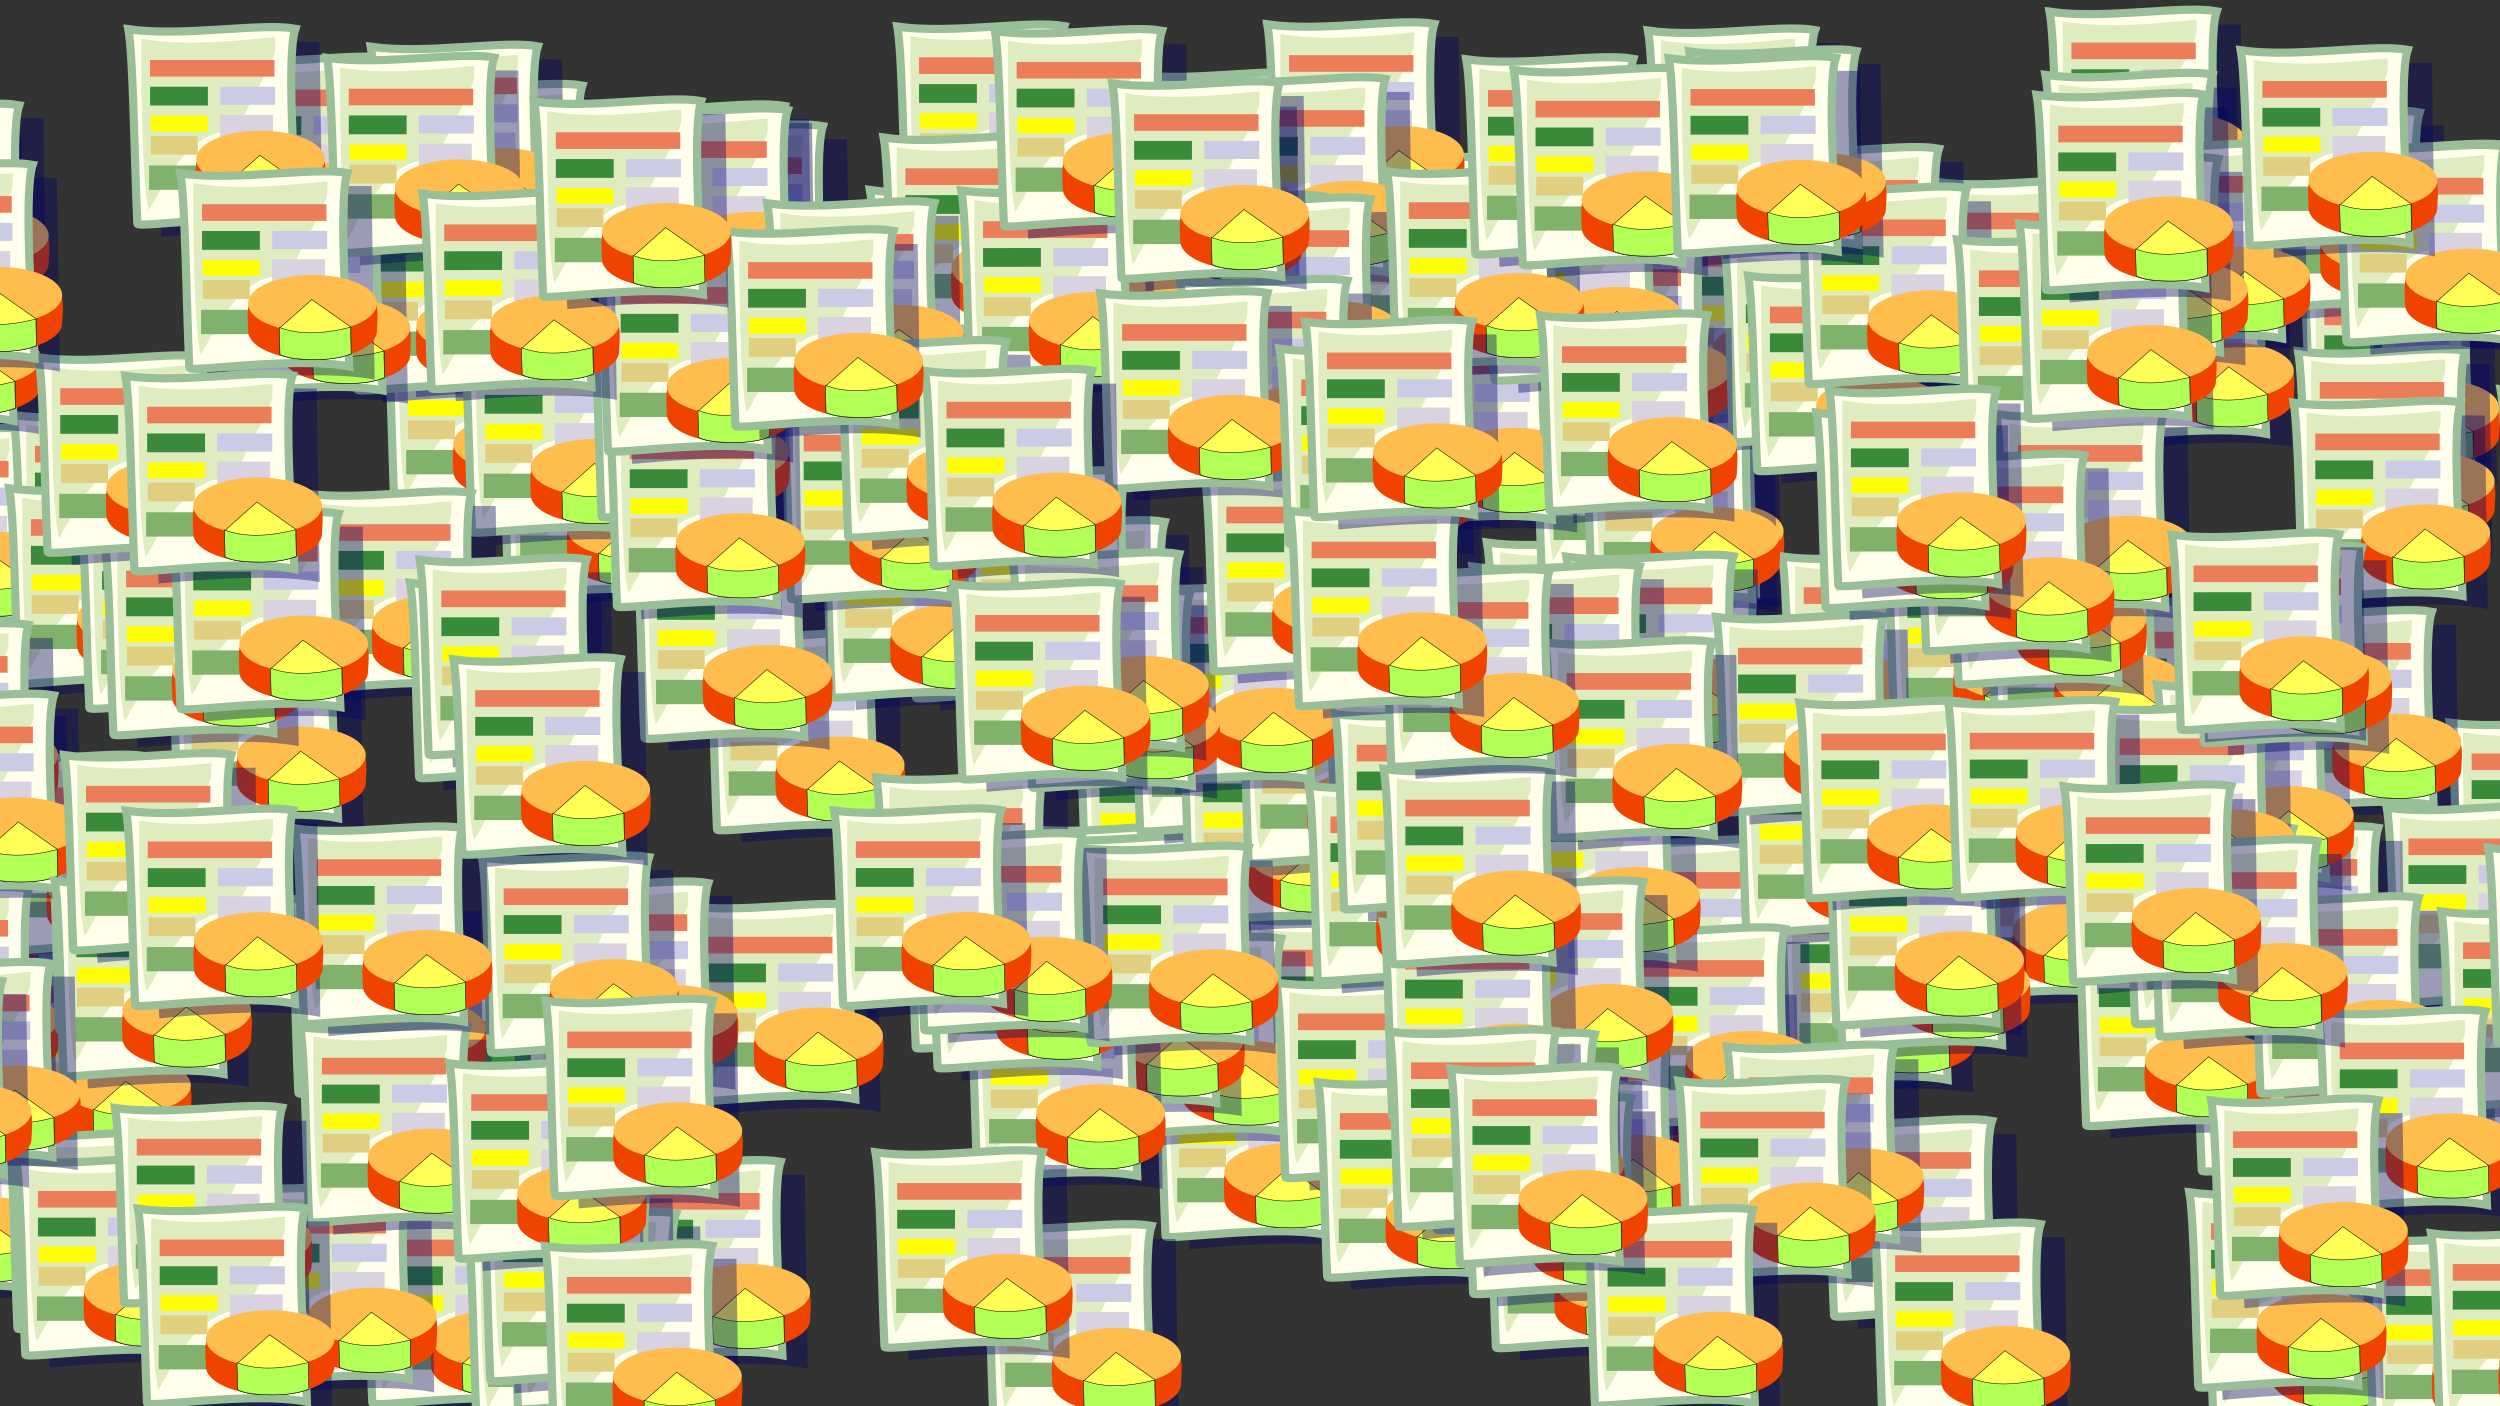<?xml version="1.0" encoding="UTF-8" standalone="no"?>
<!-- Created with Inkscape (http://www.inkscape.org/) -->

<svg
   xmlns:dc="http://purl.org/dc/elements/1.1/"
   xmlns:cc="http://creativecommons.org/ns#"
   xmlns:rdf="http://www.w3.org/1999/02/22-rdf-syntax-ns#"
   xmlns:svg="http://www.w3.org/2000/svg"
   xmlns="http://www.w3.org/2000/svg"
   xmlns:xlink="http://www.w3.org/1999/xlink"
   xmlns:sodipodi="http://sodipodi.sourceforge.net/DTD/sodipodi-0.dtd"
   xmlns:inkscape="http://www.inkscape.org/namespaces/inkscape"
   width="1600"
   height="900"
   id="svg2"
   version="1.1"
   inkscape:version="0.48.5 r10040"
   sodipodi:docname="026.svg">
  <rect width="100%" height="100%" fill="#333333" stroke="none"/>
  <defs
     id="defs4" />
  <sodipodi:namedview
     id="base"
     pagecolor="#ffffff"
     bordercolor="#666666"
     borderopacity="1.0"
     inkscape:pageopacity="0.0"
     inkscape:pageshadow="2"
     inkscape:zoom="0.35"
     inkscape:cx="575.36679"
     inkscape:cy="322.99721"
     inkscape:document-units="px"
     inkscape:current-layer="layer1"
     showgrid="false"
     width="1600px"
     inkscape:window-width="1366"
     inkscape:window-height="721"
     inkscape:window-x="0"
     inkscape:window-y="1"
     inkscape:window-maximized="1" />
  <g
     inkscape:label="Layer 1"
     inkscape:groupmode="layer"
     id="layer1"
     transform="translate(0,-152.362)">
    <use
       x="0"
       y="0"
       xlink:href="#g3450"
       id="use4460"
       transform="translate(-99.296,-245.603)"
       width="1600"
       height="900" />
    <use
       x="0"
       y="0"
       xlink:href="#g3450"
       id="use4462"
       transform="translate(-371.227,-25.188)"
       width="1600"
       height="900" />
    <use
       x="0"
       y="0"
       inkscape:tiled-clone-of="#g3450"
       xlink:href="#g3450"
       id="use4669"
       transform="translate(73.788,191.188)"
       width="1600"
       height="900" />
    <g
       id="g3450"
       transform="matrix(0.329,0,0,0.329,999.395,423.7)"
       inkscape:tile-cx="345.71428"
       inkscape:tile-cy="251.85902"
       inkscape:tile-w="126.14562"
       inkscape:tile-h="134.12118"
       inkscape:tile-x0="283.94774"
       inkscape:tile-y0="186.10471">
      <path
         d="m -80.329,634.583 -19.5,-380.31 326.88,1.021 c -0.02,20.061 5.69,359.95 5.89,376.59 -103.06,-20.5 -303.92,2.56 -313.27,2.7 z"
         id="path623"
         inkscape:connector-curvature="0"
         style="fill:#040565;fill-opacity:0.398;fill-rule:evenodd" />
      <path
         d="m -127.467,609.043 c -5.846,-126.11 -7.764,-324.9 -17.538,-378.34 106.34,15.401 257.76,-13.086 324.92,-0.943 -20.03,58.673 3.73,359.95 3.93,376.58 -103.07,-20.49 -310.88,12.04 -311.31,2.7 z"
         id="path583"
         inkscape:connector-curvature="0"
         style="fill:#ffffeb;fill-rule:evenodd;stroke:#99bf99;stroke-width:15.892" />
      <path
         d="m -105.861,581.553 c -15.266,-68.12 -14.048,-323.15 -13.579,-332.15 100.66,18.276 242.64,-3.342 260.57,-2.983 l -0.51,24.588 c -0.01,20.06 -73.65,143.7 -73.45,160.34 -103.07,-20.5 -163.69,150.06 -173.03,150.2 z"
         id="path622"
         inkscape:connector-curvature="0"
         style="fill:#b2d385;fill-opacity:0.433;fill-rule:evenodd" />
      <path
         d="m -102.775,342.643 v 36.57 H 9.765 v -36.57 H -102.775 z"
         id="path627"
         inkscape:connector-curvature="0"
         style="fill:#3a8b39;fill-rule:evenodd" />
      <path
         d="m -101.368,398.913 v 30.95 H 9.762 v -30.95 H -101.368 z"
         id="path633"
         inkscape:connector-curvature="0"
         style="fill:#ffff00;fill-rule:evenodd" />
      <path
         d="m -101.368,438.303 v 36.57 h 91.439 v -36.57 H -101.368 z"
         id="path626"
         inkscape:connector-curvature="0"
         style="fill:#e1cf80;fill-rule:evenodd" />
      <path
         d="m 33.681,342.643 v 35.17 H 140.591 v -35.17 H 33.681 z"
         id="path628"
         inkscape:connector-curvature="0"
         style="fill:#cbcbe5;fill-rule:evenodd" />
      <path
         d="m 33.681,397.503 v 66.12 H 136.371 v -66.12 H 33.681 z"
         id="path625"
         inkscape:connector-curvature="0"
         style="fill:#d8d2e1;fill-rule:evenodd" />
      <path
         d="m -102.775,290.59 v 32.353 h 241.97 v -32.353 h -241.97 z"
         id="path632"
         inkscape:connector-curvature="0"
         style="fill:#eb7e58;fill-rule:evenodd" />
      <path
         d="m 134.841,543.283 v -47.31 h -239.53 l -0.004,47.31 h 239.53 z"
         id="path636"
         inkscape:connector-curvature="0"
         style="fill:#80b26b;fill-rule:evenodd" />
      <path
         d="m 237.371,537.243 c 0,30.69 -56.05,55.57 -125.2,55.57 -69.15,0 -125.2,-24.88 -125.2,-55.57 -4.22,-84.15 -0.22,-64.01 125.2,-55.57 131.04,-16.88 129.42,-18.73 125.2,55.57 z"
         id="path630"
         inkscape:connector-curvature="0"
         style="fill:#f14300;fill-rule:evenodd" />
      <path
         d="m 237.371,483.783 c 0,30.69 -56.05,55.57 -125.2,55.57 -69.15,0 -125.2,-24.88 -125.2,-55.57 0,-30.69 56.05,-55.56 125.2,-55.56 69.15,0 125.2,24.87 125.2,55.56 z"
         id="path631"
         inkscape:connector-curvature="0"
         style="fill:#ffbd4d;fill-rule:evenodd" />
      <path
         d="m 110.761,476.053 75.97,53.45 v 53.46 c -12.66,1.41 -19.71,9.8 -73.15,9.85 -43.69,0.03 -56.27,-5.63 -64.71,-9.85 v -52.05 l 61.89,-54.86 z"
         id="path635"
         inkscape:connector-curvature="0"
         style="fill:#ffff56;fill-rule:evenodd;stroke:#000000" />
      <path
         d="m 47.471,530.243 c 34.63,13.28 78.57,14.82 138.96,-0.36 -0.34,12.72 0.94,35.49 0.9,51.55 -16,7.25 -42.06,11.35 -68.78,11.38 -43.68,0.03 -61.24,-5.63 -69.68,-9.85 l -1.4,-52.72 z"
         id="path637"
         inkscape:connector-curvature="0"
         style="fill:#b2ff56;fill-rule:evenodd;stroke:#000000" />
    </g>
    <use
       x="0"
       y="0"
       inkscape:tiled-clone-of="#g3450"
       xlink:href="#g3450"
       transform="translate(-179.893,-142.996)"
       id="use4671"
       width="1600"
       height="900" />
    <use
       x="0"
       y="0"
       inkscape:tiled-clone-of="#g3450"
       xlink:href="#g3450"
       transform="translate(-261.861,117.717)"
       id="use4673"
       width="1600"
       height="900" />
    <use
       x="0"
       y="0"
       inkscape:tiled-clone-of="#g3450"
       xlink:href="#g3450"
       transform="translate(-225.383,-299.576)"
       id="use4675"
       width="1600"
       height="900" />
    <use
       x="0"
       y="0"
       inkscape:tiled-clone-of="#g3450"
       xlink:href="#g3450"
       transform="translate(-377.41,-330.233)"
       id="use4677"
       width="1600"
       height="900" />
    <use
       x="0"
       y="0"
       inkscape:tiled-clone-of="#g3450"
       xlink:href="#g3450"
       transform="translate(314.421,69.115)"
       id="use4679"
       width="1600"
       height="900" />
    <use
       x="0"
       y="0"
       inkscape:tiled-clone-of="#g3450"
       xlink:href="#g3450"
       transform="translate(-698.638,374.893)"
       id="use4681"
       width="1600"
       height="900" />
    <use
       x="0"
       y="0"
       inkscape:tiled-clone-of="#g3450"
       xlink:href="#g3450"
       transform="translate(106.034,-195.984)"
       id="use4683"
       width="1600"
       height="900" />
    <use
       x="0"
       y="0"
       inkscape:tiled-clone-of="#g3450"
       xlink:href="#g3450"
       transform="translate(616.281,115.275)"
       id="use4685"
       width="1600"
       height="900" />
    <use
       x="0"
       y="0"
       inkscape:tiled-clone-of="#g3450"
       xlink:href="#g3450"
       transform="translate(-632.012,-91.779)"
       id="use4687"
       width="1600"
       height="900" />
    <use
       x="0"
       y="0"
       inkscape:tiled-clone-of="#g3450"
       xlink:href="#g3450"
       transform="translate(-178.9,79.299)"
       id="use4689"
       width="1600"
       height="900" />
    <use
       x="0"
       y="0"
       inkscape:tiled-clone-of="#g3450"
       xlink:href="#g3450"
       transform="translate(64.016,-90.564)"
       id="use4691"
       width="1600"
       height="900" />
    <use
       x="0"
       y="0"
       inkscape:tiled-clone-of="#g3450"
       xlink:href="#g3450"
       transform="translate(298.191,142.329)"
       id="use4693"
       width="1600"
       height="900" />
    <use
       x="0"
       y="0"
       inkscape:tiled-clone-of="#g3450"
       xlink:href="#g3450"
       transform="translate(34.685,-183.381)"
       id="use4695"
       width="1600"
       height="900" />
    <use
       x="0"
       y="0"
       inkscape:tiled-clone-of="#g3450"
       xlink:href="#g3450"
       transform="translate(29.316,-104.448)"
       id="use4697"
       width="1600"
       height="900" />
    <use
       x="0"
       y="0"
       inkscape:tiled-clone-of="#g3450"
       xlink:href="#g3450"
       transform="translate(-685.874,-292.209)"
       id="use4699"
       width="1600"
       height="900" />
    <use
       x="0"
       y="0"
       inkscape:tiled-clone-of="#g3450"
       xlink:href="#g3450"
       transform="translate(-313.184,-12.976)"
       id="use4701"
       width="1600"
       height="900" />
    <use
       x="0"
       y="0"
       inkscape:tiled-clone-of="#g3450"
       xlink:href="#g3450"
       transform="translate(610.671,280.175)"
       id="use4703"
       width="1600"
       height="900" />
    <use
       x="0"
       y="0"
       inkscape:tiled-clone-of="#g3450"
       xlink:href="#g3450"
       transform="translate(-1096.236,262.956)"
       id="use4705"
       width="1600"
       height="900" />
    <use
       x="0"
       y="0"
       inkscape:tiled-clone-of="#g3450"
       xlink:href="#g3450"
       transform="translate(-294.645,182.931)"
       id="use4707"
       width="1600"
       height="900" />
    <use
       x="0"
       y="0"
       inkscape:tiled-clone-of="#g3450"
       xlink:href="#g3450"
       transform="translate(-512.397,232.605)"
       id="use4709"
       width="1600"
       height="900" />
    <use
       x="0"
       y="0"
       inkscape:tiled-clone-of="#g3450"
       xlink:href="#g3450"
       transform="translate(287.502,-230.823)"
       id="use4711"
       width="1600"
       height="900" />
    <use
       x="0"
       y="0"
       inkscape:tiled-clone-of="#g3450"
       xlink:href="#g3450"
       transform="translate(-623.804,235.024)"
       id="use4713"
       width="1600"
       height="900" />
    <use
       x="0"
       y="0"
       inkscape:tiled-clone-of="#g3450"
       xlink:href="#g3450"
       transform="translate(-531.964,-266.222)"
       id="use4715"
       width="1600"
       height="900" />
    <use
       x="0"
       y="0"
       inkscape:tiled-clone-of="#g3450"
       xlink:href="#g3450"
       transform="translate(65.258,26.799)"
       id="use4717"
       width="1600"
       height="900" />
    <use
       x="0"
       y="0"
       inkscape:tiled-clone-of="#g3450"
       xlink:href="#g3450"
       transform="translate(241.832,-6.066)"
       id="use4719"
       width="1600"
       height="900" />
    <use
       x="0"
       y="0"
       inkscape:tiled-clone-of="#g3450"
       xlink:href="#g3450"
       transform="translate(329.599,157.71)"
       id="use4721"
       width="1600"
       height="900" />
    <use
       x="0"
       y="0"
       inkscape:tiled-clone-of="#g3450"
       xlink:href="#g3450"
       transform="translate(-211.514,319.433)"
       id="use4723"
       width="1600"
       height="900" />
    <use
       x="0"
       y="0"
       inkscape:tiled-clone-of="#g3450"
       xlink:href="#g3450"
       transform="translate(451.649,277.458)"
       id="use4725"
       width="1600"
       height="900" />
    <use
       x="0"
       y="0"
       inkscape:tiled-clone-of="#g3450"
       xlink:href="#g3450"
       transform="translate(-321.632,437.58)"
       id="use4727"
       width="1600"
       height="900" />
    <use
       x="0"
       y="0"
       inkscape:tiled-clone-of="#g3450"
       xlink:href="#g3450"
       transform="translate(-135.683,135.185)"
       id="use4729"
       width="1600"
       height="900" />
    <use
       x="0"
       y="0"
       inkscape:tiled-clone-of="#g3450"
       xlink:href="#g3450"
       transform="translate(188.802,8.915)"
       id="use4731"
       width="1600"
       height="900" />
    <use
       x="0"
       y="0"
       inkscape:tiled-clone-of="#g3450"
       xlink:href="#g3450"
       transform="translate(61.435,-87.678)"
       id="use4733"
       width="1600"
       height="900" />
    <use
       x="0"
       y="0"
       inkscape:tiled-clone-of="#g3450"
       xlink:href="#g3450"
       transform="translate(-554.806,-158.277)"
       id="use4735"
       width="1600"
       height="900" />
    <use
       x="0"
       y="0"
       inkscape:tiled-clone-of="#g3450"
       xlink:href="#g3450"
       transform="translate(182.303,-251.794)"
       id="use4737"
       width="1600"
       height="900" />
    <use
       x="0"
       y="0"
       inkscape:tiled-clone-of="#g3450"
       xlink:href="#g3450"
       transform="translate(-286.06,189.133)"
       id="use4739"
       width="1600"
       height="900" />
    <use
       x="0"
       y="0"
       inkscape:tiled-clone-of="#g3450"
       xlink:href="#g3450"
       transform="translate(-704.976,-146.507)"
       id="use4741"
       width="1600"
       height="900" />
    <use
       x="0"
       y="0"
       inkscape:tiled-clone-of="#g3450"
       xlink:href="#g3450"
       transform="translate(-809.745,-309.656)"
       id="use4743"
       width="1600"
       height="900" />
    <use
       x="0"
       y="0"
       inkscape:tiled-clone-of="#g3450"
       xlink:href="#g3450"
       transform="translate(384.054,37.385)"
       id="use4745"
       width="1600"
       height="900" />
    <use
       x="0"
       y="0"
       inkscape:tiled-clone-of="#g3450"
       xlink:href="#g3450"
       transform="translate(-154.469,240.889)"
       id="use4747"
       width="1600"
       height="900" />
    <use
       x="0"
       y="0"
       inkscape:tiled-clone-of="#g3450"
       xlink:href="#g3450"
       transform="translate(-227.738,59.905)"
       id="use4749"
       width="1600"
       height="900" />
    <use
       x="0"
       y="0"
       inkscape:tiled-clone-of="#g3450"
       xlink:href="#g3450"
       transform="translate(-195.737,117.351)"
       id="use4751"
       width="1600"
       height="900" />
    <use
       x="0"
       y="0"
       inkscape:tiled-clone-of="#g3450"
       xlink:href="#g3450"
       transform="translate(-556.345,-279.112)"
       id="use4753"
       width="1600"
       height="900" />
    <use
       x="0"
       y="0"
       inkscape:tiled-clone-of="#g3450"
       xlink:href="#g3450"
       transform="translate(293.001,165.388)"
       id="use4755"
       width="1600"
       height="900" />
    <use
       x="0"
       y="0"
       inkscape:tiled-clone-of="#g3450"
       xlink:href="#g3450"
       transform="translate(-450.843,-169.788)"
       id="use4757"
       width="1600"
       height="900" />
    <use
       x="0"
       y="0"
       inkscape:tiled-clone-of="#g3450"
       xlink:href="#g3450"
       transform="translate(-498.58,59.148)"
       id="use4759"
       width="1600"
       height="900" />
    <use
       x="0"
       y="0"
       inkscape:tiled-clone-of="#g3450"
       xlink:href="#g3450"
       transform="translate(-140.616,-331.649)"
       id="use4761"
       width="1600"
       height="900" />
    <use
       x="0"
       y="0"
       inkscape:tiled-clone-of="#g3450"
       xlink:href="#g3450"
       transform="translate(-390.868,150.287)"
       id="use4763"
       width="1600"
       height="900" />
    <use
       x="0"
       y="0"
       inkscape:tiled-clone-of="#g3450"
       xlink:href="#g3450"
       transform="translate(-1060.236,-268.812)"
       id="use4765"
       width="1600"
       height="900" />
    <use
       x="0"
       y="0"
       inkscape:tiled-clone-of="#g3450"
       xlink:href="#g3450"
       transform="translate(-238.74,253.665)"
       id="use4767"
       width="1600"
       height="900" />
    <use
       x="0"
       y="0"
       inkscape:tiled-clone-of="#g3450"
       xlink:href="#g3450"
       transform="translate(-85.184,129.785)"
       id="use4769"
       width="1600"
       height="900" />
    <use
       x="0"
       y="0"
       inkscape:tiled-clone-of="#g3450"
       xlink:href="#g3450"
       transform="translate(-662.835,286.493)"
       id="use4771"
       width="1600"
       height="900" />
    <use
       x="0"
       y="0"
       inkscape:tiled-clone-of="#g3450"
       xlink:href="#g3450"
       transform="translate(-171.95,-296.472)"
       id="use4773"
       width="1600"
       height="900" />
    <use
       x="0"
       y="0"
       inkscape:tiled-clone-of="#g3450"
       xlink:href="#g3450"
       transform="translate(255.117,-0.659)"
       id="use4775"
       width="1600"
       height="900" />
    <use
       x="0"
       y="0"
       inkscape:tiled-clone-of="#g3450"
       xlink:href="#g3450"
       transform="translate(-425.13,-25.815)"
       id="use4777"
       width="1600"
       height="900" />
    <use
       x="0"
       y="0"
       inkscape:tiled-clone-of="#g3450"
       xlink:href="#g3450"
       transform="translate(390.497,-193.189)"
       id="use4781"
       width="1600"
       height="900" />
    <use
       x="0"
       y="0"
       inkscape:tiled-clone-of="#g3450"
       xlink:href="#g3450"
       transform="translate(186.698,220.271)"
       id="use4783"
       width="1600"
       height="900" />
    <use
       x="0"
       y="0"
       inkscape:tiled-clone-of="#g3450"
       xlink:href="#g3450"
       transform="translate(-1039.718,-72.003)"
       id="use4785"
       width="1600"
       height="900" />
    <use
       x="0"
       y="0"
       inkscape:tiled-clone-of="#g3450"
       xlink:href="#g3450"
       transform="translate(-394.954,-225.635)"
       id="use4787"
       width="1600"
       height="900" />
    <use
       x="0"
       y="0"
       inkscape:tiled-clone-of="#g3450"
       xlink:href="#g3450"
       transform="translate(360.084,-339.716)"
       id="use4789"
       width="1600"
       height="900" />
    <use
       x="0"
       y="0"
       inkscape:tiled-clone-of="#g3450"
       xlink:href="#g3450"
       transform="translate(-427.891,-199.205)"
       id="use4791"
       width="1600"
       height="900" />
    <use
       x="0"
       y="0"
       inkscape:tiled-clone-of="#g3450"
       xlink:href="#g3450"
       transform="translate(-706.589,-225.839)"
       id="use4793"
       width="1600"
       height="900" />
    <use
       x="0"
       y="0"
       inkscape:tiled-clone-of="#g3450"
       xlink:href="#g3450"
       transform="translate(-605.33,218.207)"
       id="use4795"
       width="1600"
       height="900" />
    <use
       x="0"
       y="0"
       inkscape:tiled-clone-of="#g3450"
       xlink:href="#g3450"
       transform="translate(-212.206,-221.317)"
       id="use4797"
       width="1600"
       height="900" />
    <use
       x="0"
       y="0"
       inkscape:tiled-clone-of="#g3450"
       xlink:href="#g3450"
       transform="translate(-294.045,-253.961)"
       id="use4799"
       width="1600"
       height="900" />
    <use
       x="0"
       y="0"
       inkscape:tiled-clone-of="#g3450"
       xlink:href="#g3450"
       transform="translate(-158.339,80.305)"
       id="use4801"
       width="1600"
       height="900" />
    <use
       x="0"
       y="0"
       inkscape:tiled-clone-of="#g3450"
       xlink:href="#g3450"
       transform="translate(-955.399,264.124)"
       id="use4803"
       width="1600"
       height="900" />
    <use
       x="0"
       y="0"
       inkscape:tiled-clone-of="#g3450"
       xlink:href="#g3450"
       transform="translate(357.428,-299.299)"
       id="use4805"
       width="1600"
       height="900" />
    <use
       x="0"
       y="0"
       inkscape:tiled-clone-of="#g3450"
       xlink:href="#g3450"
       transform="translate(12.595,-284.312)"
       id="use4807"
       width="1600"
       height="900" />
    <use
       x="0"
       y="0"
       inkscape:tiled-clone-of="#g3450"
       xlink:href="#g3450"
       transform="translate(136.687,-191.657)"
       id="use4809"
       width="1600"
       height="900" />
    <use
       x="0"
       y="0"
       inkscape:tiled-clone-of="#g3450"
       xlink:href="#g3450"
       transform="translate(-728.604,-222.334)"
       id="use4811"
       width="1600"
       height="900" />
    <use
       x="0"
       y="0"
       inkscape:tiled-clone-of="#g3450"
       xlink:href="#g3450"
       transform="translate(-66.583,-138.401)"
       id="use4813"
       width="1600"
       height="900" />
    <use
       x="0"
       y="0"
       inkscape:tiled-clone-of="#g3450"
       xlink:href="#g3450"
       transform="translate(50.805,9.076)"
       id="use4815"
       width="1600"
       height="900" />
    <use
       x="0"
       y="0"
       inkscape:tiled-clone-of="#g3450"
       xlink:href="#g3450"
       transform="translate(-268.07,-289.312)"
       id="use4817"
       width="1600"
       height="900" />
    <use
       x="0"
       y="0"
       inkscape:tiled-clone-of="#g3450"
       xlink:href="#g3450"
       transform="translate(-281.344,235.083)"
       id="use4819"
       width="1600"
       height="900" />
    <use
       x="0"
       y="0"
       inkscape:tiled-clone-of="#g3450"
       xlink:href="#g3450"
       transform="translate(2.158,320.188)"
       id="use4821"
       width="1600"
       height="900" />
    <use
       x="0"
       y="0"
       inkscape:tiled-clone-of="#g3450"
       xlink:href="#g3450"
       transform="translate(-134.818,281.705)"
       id="use4823"
       width="1600"
       height="900" />
    <use
       x="0"
       y="0"
       inkscape:tiled-clone-of="#g3450"
       xlink:href="#g3450"
       transform="translate(-766.524,227.804)"
       id="use4825"
       width="1600"
       height="900" />
    <use
       x="0"
       y="0"
       inkscape:tiled-clone-of="#g3450"
       xlink:href="#g3450"
       transform="translate(-655.382,-131.345)"
       id="use4827"
       width="1600"
       height="900" />
    <use
       x="0"
       y="0"
       inkscape:tiled-clone-of="#g3450"
       xlink:href="#g3450"
       transform="translate(-371.345,198.757)"
       id="use4779"
       width="1600"
       height="900" />
    <use
       height="900"
       width="1600"
       id="use4848"
       transform="translate(100.812,-206.948)"
       xlink:href="#g3450"
       inkscape:tiled-clone-of="#g3450"
       y="0"
       x="0" />
    <use
       height="900"
       width="1600"
       id="use4850"
       transform="translate(637.976,277.411)"
       xlink:href="#g3450"
       inkscape:tiled-clone-of="#g3450"
       y="0"
       x="0" />
    <use
       height="900"
       width="1600"
       id="use4852"
       transform="translate(-545.074,0.591)"
       xlink:href="#g3450"
       inkscape:tiled-clone-of="#g3450"
       y="0"
       x="0" />
    <use
       height="900"
       width="1600"
       id="use4854"
       transform="translate(-719.168,426.42)"
       xlink:href="#g3450"
       inkscape:tiled-clone-of="#g3450"
       y="0"
       x="0" />
    <use
       height="900"
       width="1600"
       id="use4856"
       transform="translate(-34.289,117.177)"
       xlink:href="#g3450"
       inkscape:tiled-clone-of="#g3450"
       y="0"
       x="0" />
    <use
       height="900"
       width="1600"
       id="use4858"
       transform="translate(-843.431,52.815)"
       xlink:href="#g3450"
       inkscape:tiled-clone-of="#g3450"
       y="0"
       x="0" />
    <use
       height="900"
       width="1600"
       id="use4860"
       transform="translate(-338.236,-44.878)"
       xlink:href="#g3450"
       inkscape:tiled-clone-of="#g3450"
       y="0"
       x="0" />
    <use
       height="900"
       width="1600"
       id="use4862"
       transform="translate(-181.747,-219.576)"
       xlink:href="#g3450"
       inkscape:tiled-clone-of="#g3450"
       y="0"
       x="0" />
    <use
       height="900"
       width="1600"
       id="use4864"
       transform="translate(-943.213,-81.597)"
       xlink:href="#g3450"
       inkscape:tiled-clone-of="#g3450"
       y="0"
       x="0" />
    <use
       height="900"
       width="1600"
       id="use4866"
       transform="translate(-559.033,396.572)"
       xlink:href="#g3450"
       inkscape:tiled-clone-of="#g3450"
       y="0"
       x="0" />
    <use
       height="900"
       width="1600"
       id="use4868"
       transform="translate(30.686,-194.608)"
       xlink:href="#g3450"
       inkscape:tiled-clone-of="#g3450"
       y="0"
       x="0" />
    <use
       height="900"
       width="1600"
       id="use4870"
       transform="translate(151.767,-189.308)"
       xlink:href="#g3450"
       inkscape:tiled-clone-of="#g3450"
       y="0"
       x="0" />
    <use
       height="900"
       width="1600"
       id="use4872"
       transform="translate(-101.925,97.473)"
       xlink:href="#g3450"
       inkscape:tiled-clone-of="#g3450"
       y="0"
       x="0" />
    <use
       height="900"
       width="1600"
       id="use4874"
       transform="translate(-244.123,-287.071)"
       xlink:href="#g3450"
       inkscape:tiled-clone-of="#g3450"
       y="0"
       x="0" />
    <use
       height="900"
       width="1600"
       id="use4876"
       transform="translate(-386.139,-259.197)"
       xlink:href="#g3450"
       inkscape:tiled-clone-of="#g3450"
       y="0"
       x="0" />
    <use
       height="900"
       width="1600"
       id="use4878"
       transform="translate(497.734,44.58)"
       xlink:href="#g3450"
       inkscape:tiled-clone-of="#g3450"
       y="0"
       x="0" />
    <use
       height="900"
       width="1600"
       id="use4880"
       transform="translate(-451.22,-88.668)"
       xlink:href="#g3450"
       inkscape:tiled-clone-of="#g3450"
       y="0"
       x="0" />
    <use
       height="900"
       width="1600"
       id="use4882"
       transform="translate(575.842,169.68)"
       xlink:href="#g3450"
       inkscape:tiled-clone-of="#g3450"
       y="0"
       x="0" />
    <use
       height="900"
       width="1600"
       id="use4884"
       transform="translate(319.934,5.529)"
       xlink:href="#g3450"
       inkscape:tiled-clone-of="#g3450"
       y="0"
       x="0" />
    <use
       height="900"
       width="1600"
       id="use4886"
       transform="translate(-220.871,28.003)"
       xlink:href="#g3450"
       inkscape:tiled-clone-of="#g3450"
       y="0"
       x="0" />
    <use
       height="900"
       width="1600"
       id="use4888"
       transform="translate(-1.123,-228.6)"
       xlink:href="#g3450"
       inkscape:tiled-clone-of="#g3450"
       y="0"
       x="0" />
    <use
       height="900"
       width="1600"
       id="use4890"
       transform="translate(-945.784,-34.699)"
       xlink:href="#g3450"
       inkscape:tiled-clone-of="#g3450"
       y="0"
       x="0" />
    <use
       height="900"
       width="1600"
       id="use4892"
       transform="translate(296.044,-34.222)"
       xlink:href="#g3450"
       inkscape:tiled-clone-of="#g3450"
       y="0"
       x="0" />
    <use
       height="900"
       width="1600"
       id="use4894"
       transform="translate(-814.968,-220.963)"
       xlink:href="#g3450"
       inkscape:tiled-clone-of="#g3450"
       y="0"
       x="0" />
    <use
       height="900"
       width="1600"
       id="use4896"
       transform="translate(-108.087,345.427)"
       xlink:href="#g3450"
       inkscape:tiled-clone-of="#g3450"
       y="0"
       x="0" />
    <use
       height="900"
       width="1600"
       id="use4898"
       transform="translate(103.025,-327.665)"
       xlink:href="#g3450"
       inkscape:tiled-clone-of="#g3450"
       y="0"
       x="0" />
    <use
       height="900"
       width="1600"
       id="use4900"
       transform="translate(-296.95,32.067)"
       xlink:href="#g3450"
       inkscape:tiled-clone-of="#g3450"
       y="0"
       x="0" />
    <use
       height="900"
       width="1600"
       id="use4902"
       transform="translate(-652.506,437.556)"
       xlink:href="#g3450"
       inkscape:tiled-clone-of="#g3450"
       y="0"
       x="0" />
    <use
       height="900"
       width="1600"
       id="use4904"
       transform="translate(521.992,-169.466)"
       xlink:href="#g3450"
       inkscape:tiled-clone-of="#g3450"
       y="0"
       x="0" />
    <use
       height="900"
       width="1600"
       id="use4906"
       transform="translate(-798.137,411.913)"
       xlink:href="#g3450"
       inkscape:tiled-clone-of="#g3450"
       y="0"
       x="0" />
    <use
       height="900"
       width="1600"
       id="use4908"
       transform="translate(-63.936,-237.487)"
       xlink:href="#g3450"
       inkscape:tiled-clone-of="#g3450"
       y="0"
       x="0" />
    <use
       height="900"
       width="1600"
       id="use4910"
       transform="translate(75.753,281.258)"
       xlink:href="#g3450"
       inkscape:tiled-clone-of="#g3450"
       y="0"
       x="0" />
    <use
       height="900"
       width="1600"
       id="use4912"
       transform="translate(-293.6,-240.421)"
       xlink:href="#g3450"
       inkscape:tiled-clone-of="#g3450"
       y="0"
       x="0" />
    <use
       height="900"
       width="1600"
       id="use4914"
       transform="translate(-554.436,-276.537)"
       xlink:href="#g3450"
       inkscape:tiled-clone-of="#g3450"
       y="0"
       x="0" />
    <use
       height="900"
       width="1600"
       id="use4916"
       transform="translate(490,-275.006)"
       xlink:href="#g3450"
       inkscape:tiled-clone-of="#g3450"
       y="0"
       x="0" />
    <use
       x="0"
       y="0"
       inkscape:tiled-clone-of="#g3450"
       xlink:href="#g3450"
       transform="translate(-900.286,-18.646)"
       id="use4918"
       width="1600"
       height="900" />
    <use
       x="0"
       y="0"
       inkscape:tiled-clone-of="#g3450"
       xlink:href="#g3450"
       transform="translate(-759.573,310.065)"
       id="use4920"
       width="1600"
       height="900" />
    <use
       x="0"
       y="0"
       inkscape:tiled-clone-of="#g3450"
       xlink:href="#g3450"
       transform="translate(160.175,125.158)"
       id="use4922"
       width="1600"
       height="900" />
    <use
       x="0"
       y="0"
       inkscape:tiled-clone-of="#g3450"
       xlink:href="#g3450"
       transform="translate(-331.933,281.677)"
       id="use4924"
       width="1600"
       height="900" />
    <use
       x="0"
       y="0"
       inkscape:tiled-clone-of="#g3450"
       xlink:href="#g3450"
       transform="translate(658.349,-18.362)"
       id="use4926"
       width="1600"
       height="900" />
    <use
       x="0"
       y="0"
       inkscape:tiled-clone-of="#g3450"
       xlink:href="#g3450"
       transform="translate(-196.341,-167.43)"
       id="use4928"
       width="1600"
       height="900" />
    <use
       x="0"
       y="0"
       inkscape:tiled-clone-of="#g3450"
       xlink:href="#g3450"
       transform="translate(146.752,47.628)"
       id="use4930"
       width="1600"
       height="900" />
    <use
       x="0"
       y="0"
       inkscape:tiled-clone-of="#g3450"
       xlink:href="#g3450"
       transform="translate(546.366,-253.935)"
       id="use4932"
       width="1600"
       height="900" />
    <use
       x="0"
       y="0"
       inkscape:tiled-clone-of="#g3450"
       xlink:href="#g3450"
       transform="translate(-357.445,211.522)"
       id="use4934"
       width="1600"
       height="900" />
    <use
       x="0"
       y="0"
       inkscape:tiled-clone-of="#g3450"
       xlink:href="#g3450"
       transform="translate(-180.712,-42.649)"
       id="use4936"
       width="1600"
       height="900" />
    <use
       x="0"
       y="0"
       inkscape:tiled-clone-of="#g3450"
       xlink:href="#g3450"
       transform="translate(167.167,-170.71)"
       id="use4938"
       width="1600"
       height="900" />
    <use
       x="0"
       y="0"
       inkscape:tiled-clone-of="#g3450"
       xlink:href="#g3450"
       transform="translate(648.722,-98.108)"
       id="use4940"
       width="1600"
       height="900" />
    <use
       x="0"
       y="0"
       inkscape:tiled-clone-of="#g3450"
       xlink:href="#g3450"
       transform="translate(-1051.184,-201.518)"
       id="use4942"
       width="1600"
       height="900" />
    <use
       x="0"
       y="0"
       inkscape:tiled-clone-of="#g3450"
       xlink:href="#g3450"
       transform="translate(2.285,326.11)"
       id="use4944"
       width="1600"
       height="900" />
    <use
       x="0"
       y="0"
       inkscape:tiled-clone-of="#g3450"
       xlink:href="#g3450"
       transform="translate(-643.222,201.614)"
       id="use4946"
       width="1600"
       height="900" />
    <use
       x="0"
       y="0"
       inkscape:tiled-clone-of="#g3450"
       xlink:href="#g3450"
       transform="translate(-762.815,182.99)"
       id="use4948"
       width="1600"
       height="900" />
    <use
       x="0"
       y="0"
       inkscape:tiled-clone-of="#g3450"
       xlink:href="#g3450"
       transform="translate(221.58,197.916)"
       id="use4950"
       width="1600"
       height="900" />
    <use
       x="0"
       y="0"
       inkscape:tiled-clone-of="#g3450"
       xlink:href="#g3450"
       transform="translate(200.126,-226.482)"
       id="use4952"
       width="1600"
       height="900" />
    <use
       x="0"
       y="0"
       inkscape:tiled-clone-of="#g3450"
       xlink:href="#g3450"
       transform="translate(519.077,-122.461)"
       id="use4954"
       width="1600"
       height="900" />
    <use
       x="0"
       y="0"
       inkscape:tiled-clone-of="#g3450"
       xlink:href="#g3450"
       transform="translate(-572.423,-141.152)"
       id="use4956"
       width="1600"
       height="900" />
    <use
       x="0"
       y="0"
       inkscape:tiled-clone-of="#g3450"
       xlink:href="#g3450"
       transform="translate(-336.435,-225.325)"
       id="use4958"
       width="1600"
       height="900" />
    <use
       x="0"
       y="0"
       inkscape:tiled-clone-of="#g3450"
       xlink:href="#g3450"
       transform="translate(516.217,-89.428)"
       id="use4960"
       width="1600"
       height="900" />
    <use
       x="0"
       y="0"
       inkscape:tiled-clone-of="#g3450"
       xlink:href="#g3450"
       transform="translate(-869.557,-328.558)"
       id="use4962"
       width="1600"
       height="900" />
    <use
       x="0"
       y="0"
       inkscape:tiled-clone-of="#g3450"
       xlink:href="#g3450"
       transform="translate(217.811,183.906)"
       id="use4964"
       width="1600"
       height="900" />
    <use
       x="0"
       y="0"
       inkscape:tiled-clone-of="#g3450"
       xlink:href="#g3450"
       transform="translate(-247.432,-159.487)"
       id="use4966"
       width="1600"
       height="900" />
    <use
       x="0"
       y="0"
       inkscape:tiled-clone-of="#g3450"
       xlink:href="#g3450"
       transform="translate(-259.554,195.343)"
       id="use4968"
       width="1600"
       height="900" />
    <use
       x="0"
       y="0"
       inkscape:tiled-clone-of="#g3450"
       xlink:href="#g3450"
       transform="translate(83.779,247.558)"
       id="use4970"
       width="1600"
       height="900" />
    <use
       x="0"
       y="0"
       inkscape:tiled-clone-of="#g3450"
       xlink:href="#g3450"
       transform="translate(459.043,434.833)"
       id="use4972"
       width="1600"
       height="900" />
    <use
       x="0"
       y="0"
       inkscape:tiled-clone-of="#g3450"
       xlink:href="#g3450"
       transform="translate(-114.104,155.591)"
       id="use4974"
       width="1600"
       height="900" />
    <use
       x="0"
       y="0"
       inkscape:tiled-clone-of="#g3450"
       xlink:href="#g3450"
       transform="translate(-46.59,265.343)"
       id="use4976"
       width="1600"
       height="900" />
    <use
       x="0"
       y="0"
       inkscape:tiled-clone-of="#g3450"
       xlink:href="#g3450"
       transform="translate(216.313,370.417)"
       id="use4978"
       width="1600"
       height="900" />
    <use
       x="0"
       y="0"
       inkscape:tiled-clone-of="#g3450"
       xlink:href="#g3450"
       transform="translate(-1031.661,102.746)"
       id="use4980"
       width="1600"
       height="900" />
    <use
       x="0"
       y="0"
       inkscape:tiled-clone-of="#g3450"
       xlink:href="#g3450"
       transform="translate(377.698,248.405)"
       id="use4982"
       width="1600"
       height="900" />
    <use
       x="0"
       y="0"
       inkscape:tiled-clone-of="#g3450"
       xlink:href="#g3450"
       transform="translate(-1046.32,-279.601)"
       id="use4984"
       width="1600"
       height="900" />
    <use
       x="0"
       y="0"
       inkscape:tiled-clone-of="#g3450"
       xlink:href="#g3450"
       transform="translate(200.079,102.576)"
       id="use4986"
       width="1600"
       height="900" />
    <use
       height="900"
       width="1600"
       id="use4988"
       transform="translate(-714.386,-317.312)"
       xlink:href="#g3450"
       inkscape:tiled-clone-of="#g3450"
       y="0"
       x="0" />
    <use
       height="900"
       width="1600"
       id="use4990"
       transform="translate(-1050.839,155.904)"
       xlink:href="#g3450"
       inkscape:tiled-clone-of="#g3450"
       y="0"
       x="0" />
    <use
       height="900"
       width="1600"
       id="use4992"
       transform="translate(247.333,436.485)"
       xlink:href="#g3450"
       inkscape:tiled-clone-of="#g3450"
       y="0"
       x="0" />
    <use
       height="900"
       width="1600"
       id="use4994"
       transform="translate(-965.012,137.075)"
       xlink:href="#g3450"
       inkscape:tiled-clone-of="#g3450"
       y="0"
       x="0" />
    <use
       height="900"
       width="1600"
       id="use4996"
       transform="translate(-0.09,390.573)"
       xlink:href="#g3450"
       inkscape:tiled-clone-of="#g3450"
       y="0"
       x="0" />
    <use
       height="900"
       width="1600"
       id="use4998"
       transform="translate(9.312,314.044)"
       xlink:href="#g3450"
       inkscape:tiled-clone-of="#g3450"
       y="0"
       x="0" />
    <use
       height="900"
       width="1600"
       id="use5000"
       transform="translate(-34.078,213.358)"
       xlink:href="#g3450"
       inkscape:tiled-clone-of="#g3450"
       y="0"
       x="0" />
    <use
       height="900"
       width="1600"
       id="use5002"
       transform="translate(-13.265,-309.3)"
       xlink:href="#g3450"
       inkscape:tiled-clone-of="#g3450"
       y="0"
       x="0" />
    <use
       height="900"
       width="1600"
       id="use5004"
       transform="translate(-460.626,-217.13)"
       xlink:href="#g3450"
       inkscape:tiled-clone-of="#g3450"
       y="0"
       x="0" />
    <use
       height="900"
       width="1600"
       id="use5006"
       transform="translate(-1043.197,353.921)"
       xlink:href="#g3450"
       inkscape:tiled-clone-of="#g3450"
       y="0"
       x="0" />
    <use
       height="900"
       width="1600"
       id="use5008"
       transform="translate(-1040.317,52.941)"
       xlink:href="#g3450"
       inkscape:tiled-clone-of="#g3450"
       y="0"
       x="0" />
    <use
       height="900"
       width="1600"
       id="use5010"
       transform="translate(10.489,142.657)"
       xlink:href="#g3450"
       inkscape:tiled-clone-of="#g3450"
       y="0"
       x="0" />
    <use
       height="900"
       width="1600"
       id="use5012"
       transform="translate(-946.283,378.415)"
       xlink:href="#g3450"
       inkscape:tiled-clone-of="#g3450"
       y="0"
       x="0" />
    <use
       height="900"
       width="1600"
       id="use5014"
       transform="translate(-884.873,-1.703)"
       xlink:href="#g3450"
       inkscape:tiled-clone-of="#g3450"
       y="0"
       x="0" />
    <use
       height="900"
       width="1600"
       id="use5016"
       transform="translate(-927.009,-118.471)"
       xlink:href="#g3450"
       inkscape:tiled-clone-of="#g3450"
       y="0"
       x="0" />
    <use
       height="900"
       width="1600"
       id="use5018"
       transform="translate(-14.67,355.993)"
       xlink:href="#g3450"
       inkscape:tiled-clone-of="#g3450"
       y="0"
       x="0" />
    <use
       height="900"
       width="1600"
       id="use5020"
       transform="translate(153.595,322.589)"
       xlink:href="#g3450"
       inkscape:tiled-clone-of="#g3450"
       y="0"
       x="0" />
    <use
       height="900"
       width="1600"
       id="use5022"
       transform="translate(561.571,445.387)"
       xlink:href="#g3450"
       inkscape:tiled-clone-of="#g3450"
       y="0"
       x="0" />
    <use
       height="900"
       width="1600"
       id="use5024"
       transform="translate(-1040.064,221.811)"
       xlink:href="#g3450"
       inkscape:tiled-clone-of="#g3450"
       y="0"
       x="0" />
    <use
       height="900"
       width="1600"
       id="use5026"
       transform="translate(-756.87,-31.463)"
       xlink:href="#g3450"
       inkscape:tiled-clone-of="#g3450"
       y="0"
       x="0" />
    <use
       height="900"
       width="1600"
       id="use5028"
       transform="translate(463.468,182.859)"
       xlink:href="#g3450"
       inkscape:tiled-clone-of="#g3450"
       y="0"
       x="0" />
    <use
       height="900"
       width="1600"
       id="use5030"
       transform="translate(428.843,90.98)"
       xlink:href="#g3450"
       inkscape:tiled-clone-of="#g3450"
       y="0"
       x="0" />
    <use
       height="900"
       width="1600"
       id="use5032"
       transform="translate(-365.972,187.282)"
       xlink:href="#g3450"
       inkscape:tiled-clone-of="#g3450"
       y="0"
       x="0" />
    <use
       height="900"
       width="1600"
       id="use5034"
       transform="translate(-919.465,187.544)"
       xlink:href="#g3450"
       inkscape:tiled-clone-of="#g3450"
       y="0"
       x="0" />
    <use
       height="900"
       width="1600"
       id="use5036"
       transform="translate(400.797,-254.244)"
       xlink:href="#g3450"
       inkscape:tiled-clone-of="#g3450"
       y="0"
       x="0" />
    <use
       height="900"
       width="1600"
       id="use5038"
       transform="translate(-9.297,15.372)"
       xlink:href="#g3450"
       inkscape:tiled-clone-of="#g3450"
       y="0"
       x="0" />
    <use
       height="900"
       width="1600"
       id="use5040"
       transform="translate(37.091,63.84)"
       xlink:href="#g3450"
       inkscape:tiled-clone-of="#g3450"
       y="0"
       x="0" />
    <use
       height="900"
       width="1600"
       id="use5042"
       transform="translate(-6.893,217.51)"
       xlink:href="#g3450"
       inkscape:tiled-clone-of="#g3450"
       y="0"
       x="0" />
    <use
       height="900"
       width="1600"
       id="use5044"
       transform="translate(-97.276,109.715)"
       xlink:href="#g3450"
       inkscape:tiled-clone-of="#g3450"
       y="0"
       x="0" />
    <use
       height="900"
       width="1600"
       id="use5046"
       transform="translate(300.923,-193.902)"
       xlink:href="#g3450"
       inkscape:tiled-clone-of="#g3450"
       y="0"
       x="0" />
    <use
       height="900"
       width="1600"
       id="use5048"
       transform="translate(408.969,183.215)"
       xlink:href="#g3450"
       inkscape:tiled-clone-of="#g3450"
       y="0"
       x="0" />
    <use
       height="900"
       width="1600"
       id="use5050"
       transform="translate(-66.407,242.901)"
       xlink:href="#g3450"
       inkscape:tiled-clone-of="#g3450"
       y="0"
       x="0" />
    <use
       height="900"
       width="1600"
       id="use5052"
       transform="translate(-689.247,25.775)"
       xlink:href="#g3450"
       inkscape:tiled-clone-of="#g3450"
       y="0"
       x="0" />
    <use
       height="900"
       width="1600"
       id="use5054"
       transform="translate(-414.62,-128.25)"
       xlink:href="#g3450"
       inkscape:tiled-clone-of="#g3450"
       y="0"
       x="0" />
    <use
       height="900"
       width="1600"
       id="use5056"
       transform="translate(-303.98,7.601)"
       xlink:href="#g3450"
       inkscape:tiled-clone-of="#g3450"
       y="0"
       x="0" />
    <use
       x="0"
       y="0"
       inkscape:tiled-clone-of="#g3450"
       xlink:href="#g3450"
       transform="translate(-132.786,-124.096)"
       id="use5058"
       width="1600"
       height="900" />
    <use
       x="0"
       y="0"
       inkscape:tiled-clone-of="#g3450"
       xlink:href="#g3450"
       transform="translate(-1024.12,98.067)"
       id="use5060"
       width="1600"
       height="900" />
    <use
       x="0"
       y="0"
       inkscape:tiled-clone-of="#g3450"
       xlink:href="#g3450"
       transform="translate(544.17,-253.123)"
       id="use5062"
       width="1600"
       height="900" />
    <use
       x="0"
       y="0"
       inkscape:tiled-clone-of="#g3450"
       xlink:href="#g3450"
       transform="translate(-562.557,-83.754)"
       id="use5064"
       width="1600"
       height="900" />
    <use
       x="0"
       y="0"
       inkscape:tiled-clone-of="#g3450"
       xlink:href="#g3450"
       transform="translate(-916.716,216.514)"
       id="use5066"
       width="1600"
       height="900" />
    <use
       x="0"
       y="0"
       inkscape:tiled-clone-of="#g3450"
       xlink:href="#g3450"
       transform="translate(325.986,-82.111)"
       id="use5068"
       width="1600"
       height="900" />
    <use
       x="0"
       y="0"
       inkscape:tiled-clone-of="#g3450"
       xlink:href="#g3450"
       transform="translate(391.005,105.653)"
       id="use5070"
       width="1600"
       height="900" />
    <use
       x="0"
       y="0"
       inkscape:tiled-clone-of="#g3450"
       xlink:href="#g3450"
       transform="translate(-941.306,395.242)"
       id="use5072"
       width="1600"
       height="900" />
    <use
       x="0"
       y="0"
       inkscape:tiled-clone-of="#g3450"
       xlink:href="#g3450"
       transform="translate(-625.938,429.635)"
       id="use5074"
       width="1600"
       height="900" />
    <use
       x="0"
       y="0"
       inkscape:tiled-clone-of="#g3450"
       xlink:href="#g3450"
       transform="translate(482.356,-315.071)"
       id="use5076"
       width="1600"
       height="900" />
    <use
       x="0"
       y="0"
       inkscape:tiled-clone-of="#g3450"
       xlink:href="#g3450"
       transform="translate(-38.016,315.002)"
       id="use5078"
       width="1600"
       height="900" />
    <use
       x="0"
       y="0"
       inkscape:tiled-clone-of="#g3450"
       xlink:href="#g3450"
       transform="translate(-1026.242,269.689)"
       id="use5080"
       width="1600"
       height="900" />
    <use
       x="0"
       y="0"
       inkscape:tiled-clone-of="#g3450"
       xlink:href="#g3450"
       transform="translate(-878.057,361.901)"
       id="use5082"
       width="1600"
       height="900" />
    <use
       x="0"
       y="0"
       inkscape:tiled-clone-of="#g3450"
       xlink:href="#g3450"
       transform="translate(-841.928,-18.25)"
       id="use5084"
       width="1600"
       height="900" />
    <use
       x="0"
       y="0"
       inkscape:tiled-clone-of="#g3450"
       xlink:href="#g3450"
       transform="translate(-62.518,312.979)"
       id="use5086"
       width="1600"
       height="900" />
    <use
       x="0"
       y="0"
       inkscape:tiled-clone-of="#g3450"
       xlink:href="#g3450"
       transform="translate(-643.645,411.648)"
       id="use5088"
       width="1600"
       height="900" />
    <use
       x="0"
       y="0"
       inkscape:tiled-clone-of="#g3450"
       xlink:href="#g3450"
       transform="translate(-742.359,-310.177)"
       id="use5090"
       width="1600"
       height="900" />
    <use
       x="0"
       y="0"
       inkscape:tiled-clone-of="#g3450"
       xlink:href="#g3450"
       transform="translate(295.093,102.069)"
       id="use5092"
       width="1600"
       height="900" />
    <use
       x="0"
       y="0"
       inkscape:tiled-clone-of="#g3450"
       xlink:href="#g3450"
       transform="translate(489.246,227.668)"
       id="use5094"
       width="1600"
       height="900" />
    <use
       x="0"
       y="0"
       inkscape:tiled-clone-of="#g3450"
       xlink:href="#g3450"
       transform="translate(361.064,-245.328)"
       id="use5096"
       width="1600"
       height="900" />
    <use
       x="0"
       y="0"
       inkscape:tiled-clone-of="#g3450"
       xlink:href="#g3450"
       transform="translate(122.607,344.582)"
       id="use5098"
       width="1600"
       height="900" />
    <use
       x="0"
       y="0"
       inkscape:tiled-clone-of="#g3450"
       xlink:href="#g3450"
       transform="translate(453.081,3.264)"
       id="use5100"
       width="1600"
       height="900" />
    <use
       x="0"
       y="0"
       inkscape:tiled-clone-of="#g3450"
       xlink:href="#g3450"
       transform="translate(-910.559,136.033)"
       id="use5102"
       width="1600"
       height="900" />
    <use
       x="0"
       y="0"
       inkscape:tiled-clone-of="#g3450"
       xlink:href="#g3450"
       transform="translate(660.931,-286.231)"
       id="use5104"
       width="1600"
       height="900" />
    <use
       x="0"
       y="0"
       inkscape:tiled-clone-of="#g3450"
       xlink:href="#g3450"
       transform="translate(-664.012,333.345)"
       id="use5106"
       width="1600"
       height="900" />
    <use
       x="0"
       y="0"
       inkscape:tiled-clone-of="#g3450"
       xlink:href="#g3450"
       transform="translate(604.193,442.062)"
       id="use5108"
       width="1600"
       height="900" />
    <use
       x="0"
       y="0"
       inkscape:tiled-clone-of="#g3450"
       xlink:href="#g3450"
       transform="translate(-66.141,144.893)"
       id="use5110"
       width="1600"
       height="900" />
    <use
       x="0"
       y="0"
       inkscape:tiled-clone-of="#g3450"
       xlink:href="#g3450"
       transform="translate(129.473,-314.319)"
       id="use5112"
       width="1600"
       height="900" />
    <use
       x="0"
       y="0"
       inkscape:tiled-clone-of="#g3450"
       xlink:href="#g3450"
       transform="translate(-314.926,-327.305)"
       id="use5114"
       width="1600"
       height="900" />
    <use
       x="0"
       y="0"
       inkscape:tiled-clone-of="#g3450"
       xlink:href="#g3450"
       transform="translate(34.077,-145.328)"
       id="use5116"
       width="1600"
       height="900" />
    <use
       x="0"
       y="0"
       inkscape:tiled-clone-of="#g3450"
       xlink:href="#g3450"
       transform="translate(-602.506,293.25)"
       id="use5118"
       width="1600"
       height="900" />
    <use
       x="0"
       y="0"
       inkscape:tiled-clone-of="#g3450"
       xlink:href="#g3450"
       transform="translate(17.163,-302.434)"
       id="use5120"
       width="1600"
       height="900" />
    <use
       x="0"
       y="0"
       inkscape:tiled-clone-of="#g3450"
       xlink:href="#g3450"
       transform="translate(449.483,415.848)"
       id="use5122"
       width="1600"
       height="900" />
    <use
       x="0"
       y="0"
       inkscape:tiled-clone-of="#g3450"
       xlink:href="#g3450"
       transform="translate(340.709,-204.177)"
       id="use5124"
       width="1600"
       height="900" />
    <use
       x="0"
       y="0"
       inkscape:tiled-clone-of="#g3450"
       xlink:href="#g3450"
       transform="translate(275.316,-55.58)"
       id="use5126"
       width="1600"
       height="900" />
    <use
       height="900"
       width="1600"
       id="use5128"
       transform="translate(-568.352,-183.18)"
       xlink:href="#g3450"
       inkscape:tiled-clone-of="#g3450"
       y="0"
       x="0" />
    <use
       height="900"
       width="1600"
       id="use5130"
       transform="translate(210.905,-83.138)"
       xlink:href="#g3450"
       inkscape:tiled-clone-of="#g3450"
       y="0"
       x="0" />
    <use
       height="900"
       width="1600"
       id="use5132"
       transform="translate(-683.112,11.008)"
       xlink:href="#g3450"
       inkscape:tiled-clone-of="#g3450"
       y="0"
       x="0" />
    <use
       height="900"
       width="1600"
       id="use5134"
       transform="translate(219.007,-97.106)"
       xlink:href="#g3450"
       inkscape:tiled-clone-of="#g3450"
       y="0"
       x="0" />
    <use
       height="900"
       width="1600"
       id="use5136"
       transform="translate(-66.99,18.427)"
       xlink:href="#g3450"
       inkscape:tiled-clone-of="#g3450"
       y="0"
       x="0" />
    <use
       height="900"
       width="1600"
       id="use5138"
       transform="translate(-359.818,-109.823)"
       xlink:href="#g3450"
       inkscape:tiled-clone-of="#g3450"
       y="0"
       x="0" />
    <use
       height="900"
       width="1600"
       id="use5140"
       transform="translate(-341.506,26.64)"
       xlink:href="#g3450"
       inkscape:tiled-clone-of="#g3450"
       y="0"
       x="0" />
    <use
       height="900"
       width="1600"
       id="use5142"
       transform="translate(-1037.693,-241.456)"
       xlink:href="#g3450"
       inkscape:tiled-clone-of="#g3450"
       y="0"
       x="0" />
    <use
       height="900"
       width="1600"
       id="use5144"
       transform="translate(-1057.335,280.883)"
       xlink:href="#g3450"
       inkscape:tiled-clone-of="#g3450"
       y="0"
       x="0" />
    <use
       height="900"
       width="1600"
       id="use5146"
       transform="translate(-836.286,-236.241)"
       xlink:href="#g3450"
       inkscape:tiled-clone-of="#g3450"
       y="0"
       x="0" />
    <use
       height="900"
       width="1600"
       id="use5148"
       transform="translate(438.281,-5.039)"
       xlink:href="#g3450"
       inkscape:tiled-clone-of="#g3450"
       y="0"
       x="0" />
    <use
       height="900"
       width="1600"
       id="use5150"
       transform="translate(351.724,-286.5)"
       xlink:href="#g3450"
       inkscape:tiled-clone-of="#g3450"
       y="0"
       x="0" />
    <use
       height="900"
       width="1600"
       id="use5152"
       transform="translate(-871.008,171.591)"
       xlink:href="#g3450"
       inkscape:tiled-clone-of="#g3450"
       y="0"
       x="0" />
    <use
       height="900"
       width="1600"
       id="use5154"
       transform="translate(610.757,236.148)"
       xlink:href="#g3450"
       inkscape:tiled-clone-of="#g3450"
       y="0"
       x="0" />
    <use
       height="900"
       width="1600"
       id="use5156"
       transform="translate(531.87,300.345)"
       xlink:href="#g3450"
       inkscape:tiled-clone-of="#g3450"
       y="0"
       x="0" />
    <use
       height="900"
       width="1600"
       id="use5158"
       transform="translate(63.28,427.279)"
       xlink:href="#g3450"
       inkscape:tiled-clone-of="#g3450"
       y="0"
       x="0" />
    <use
       height="900"
       width="1600"
       id="use5160"
       transform="translate(-486.803,-199.191)"
       xlink:href="#g3450"
       inkscape:tiled-clone-of="#g3450"
       y="0"
       x="0" />
    <use
       height="900"
       width="1600"
       id="use5162"
       transform="translate(-871.408,-106.65)"
       xlink:href="#g3450"
       inkscape:tiled-clone-of="#g3450"
       y="0"
       x="0" />
    <use
       height="900"
       width="1600"
       id="use5164"
       transform="translate(-126.129,-20.284)"
       xlink:href="#g3450"
       inkscape:tiled-clone-of="#g3450"
       y="0"
       x="0" />
    <use
       height="900"
       width="1600"
       id="use5166"
       transform="translate(-239.749,-293.862)"
       xlink:href="#g3450"
       inkscape:tiled-clone-of="#g3450"
       y="0"
       x="0" />
    <use
       height="900"
       width="1600"
       id="use5168"
       transform="translate(-391.394,390.237)"
       xlink:href="#g3450"
       inkscape:tiled-clone-of="#g3450"
       y="0"
       x="0" />
    <use
       height="900"
       width="1600"
       id="use5170"
       transform="translate(-417.852,171.491)"
       xlink:href="#g3450"
       inkscape:tiled-clone-of="#g3450"
       y="0"
       x="0" />
    <use
       height="900"
       width="1600"
       id="use5172"
       transform="translate(-661.448,74.763)"
       xlink:href="#g3450"
       inkscape:tiled-clone-of="#g3450"
       y="0"
       x="0" />
    <use
       height="900"
       width="1600"
       id="use5174"
       transform="translate(665.512,298.671)"
       xlink:href="#g3450"
       inkscape:tiled-clone-of="#g3450"
       y="0"
       x="0" />
    <use
       height="900"
       width="1600"
       id="use5176"
       transform="translate(116.345,-309.962)"
       xlink:href="#g3450"
       inkscape:tiled-clone-of="#g3450"
       y="0"
       x="0" />
    <use
       height="900"
       width="1600"
       id="use5178"
       transform="translate(-681.275,-223.277)"
       xlink:href="#g3450"
       inkscape:tiled-clone-of="#g3450"
       y="0"
       x="0" />
    <use
       height="900"
       width="1600"
       id="use5180"
       transform="translate(463.517,357.092)"
       xlink:href="#g3450"
       inkscape:tiled-clone-of="#g3450"
       y="0"
       x="0" />
    <use
       height="900"
       width="1600"
       id="use5182"
       transform="translate(424.712,191.289)"
       xlink:href="#g3450"
       inkscape:tiled-clone-of="#g3450"
       y="0"
       x="0" />
    <use
       height="900"
       width="1600"
       id="use5184"
       transform="translate(640.772,195.277)"
       xlink:href="#g3450"
       inkscape:tiled-clone-of="#g3450"
       y="0"
       x="0" />
    <use
       height="900"
       width="1600"
       id="use5186"
       transform="translate(-609.847,-282.27)"
       xlink:href="#g3450"
       inkscape:tiled-clone-of="#g3450"
       y="0"
       x="0" />
    <use
       height="900"
       width="1600"
       id="use5188"
       transform="translate(-863.367,426.332)"
       xlink:href="#g3450"
       inkscape:tiled-clone-of="#g3450"
       y="0"
       x="0" />
    <use
       height="900"
       width="1600"
       id="use5190"
       transform="translate(369.322,156.114)"
       xlink:href="#g3450"
       inkscape:tiled-clone-of="#g3450"
       y="0"
       x="0" />
    <use
       height="900"
       width="1600"
       id="use5192"
       transform="translate(-602.782,450.317)"
       xlink:href="#g3450"
       inkscape:tiled-clone-of="#g3450"
       y="0"
       x="0" />
    <use
       height="900"
       width="1600"
       id="use5194"
       transform="translate(-116.331,-141.282)"
       xlink:href="#g3450"
       inkscape:tiled-clone-of="#g3450"
       y="0"
       x="0" />
    <use
       height="900"
       width="1600"
       id="use5196"
       transform="translate(-23.2,336.62)"
       xlink:href="#g3450"
       inkscape:tiled-clone-of="#g3450"
       y="0"
       x="0" />
  </g>
</svg>

